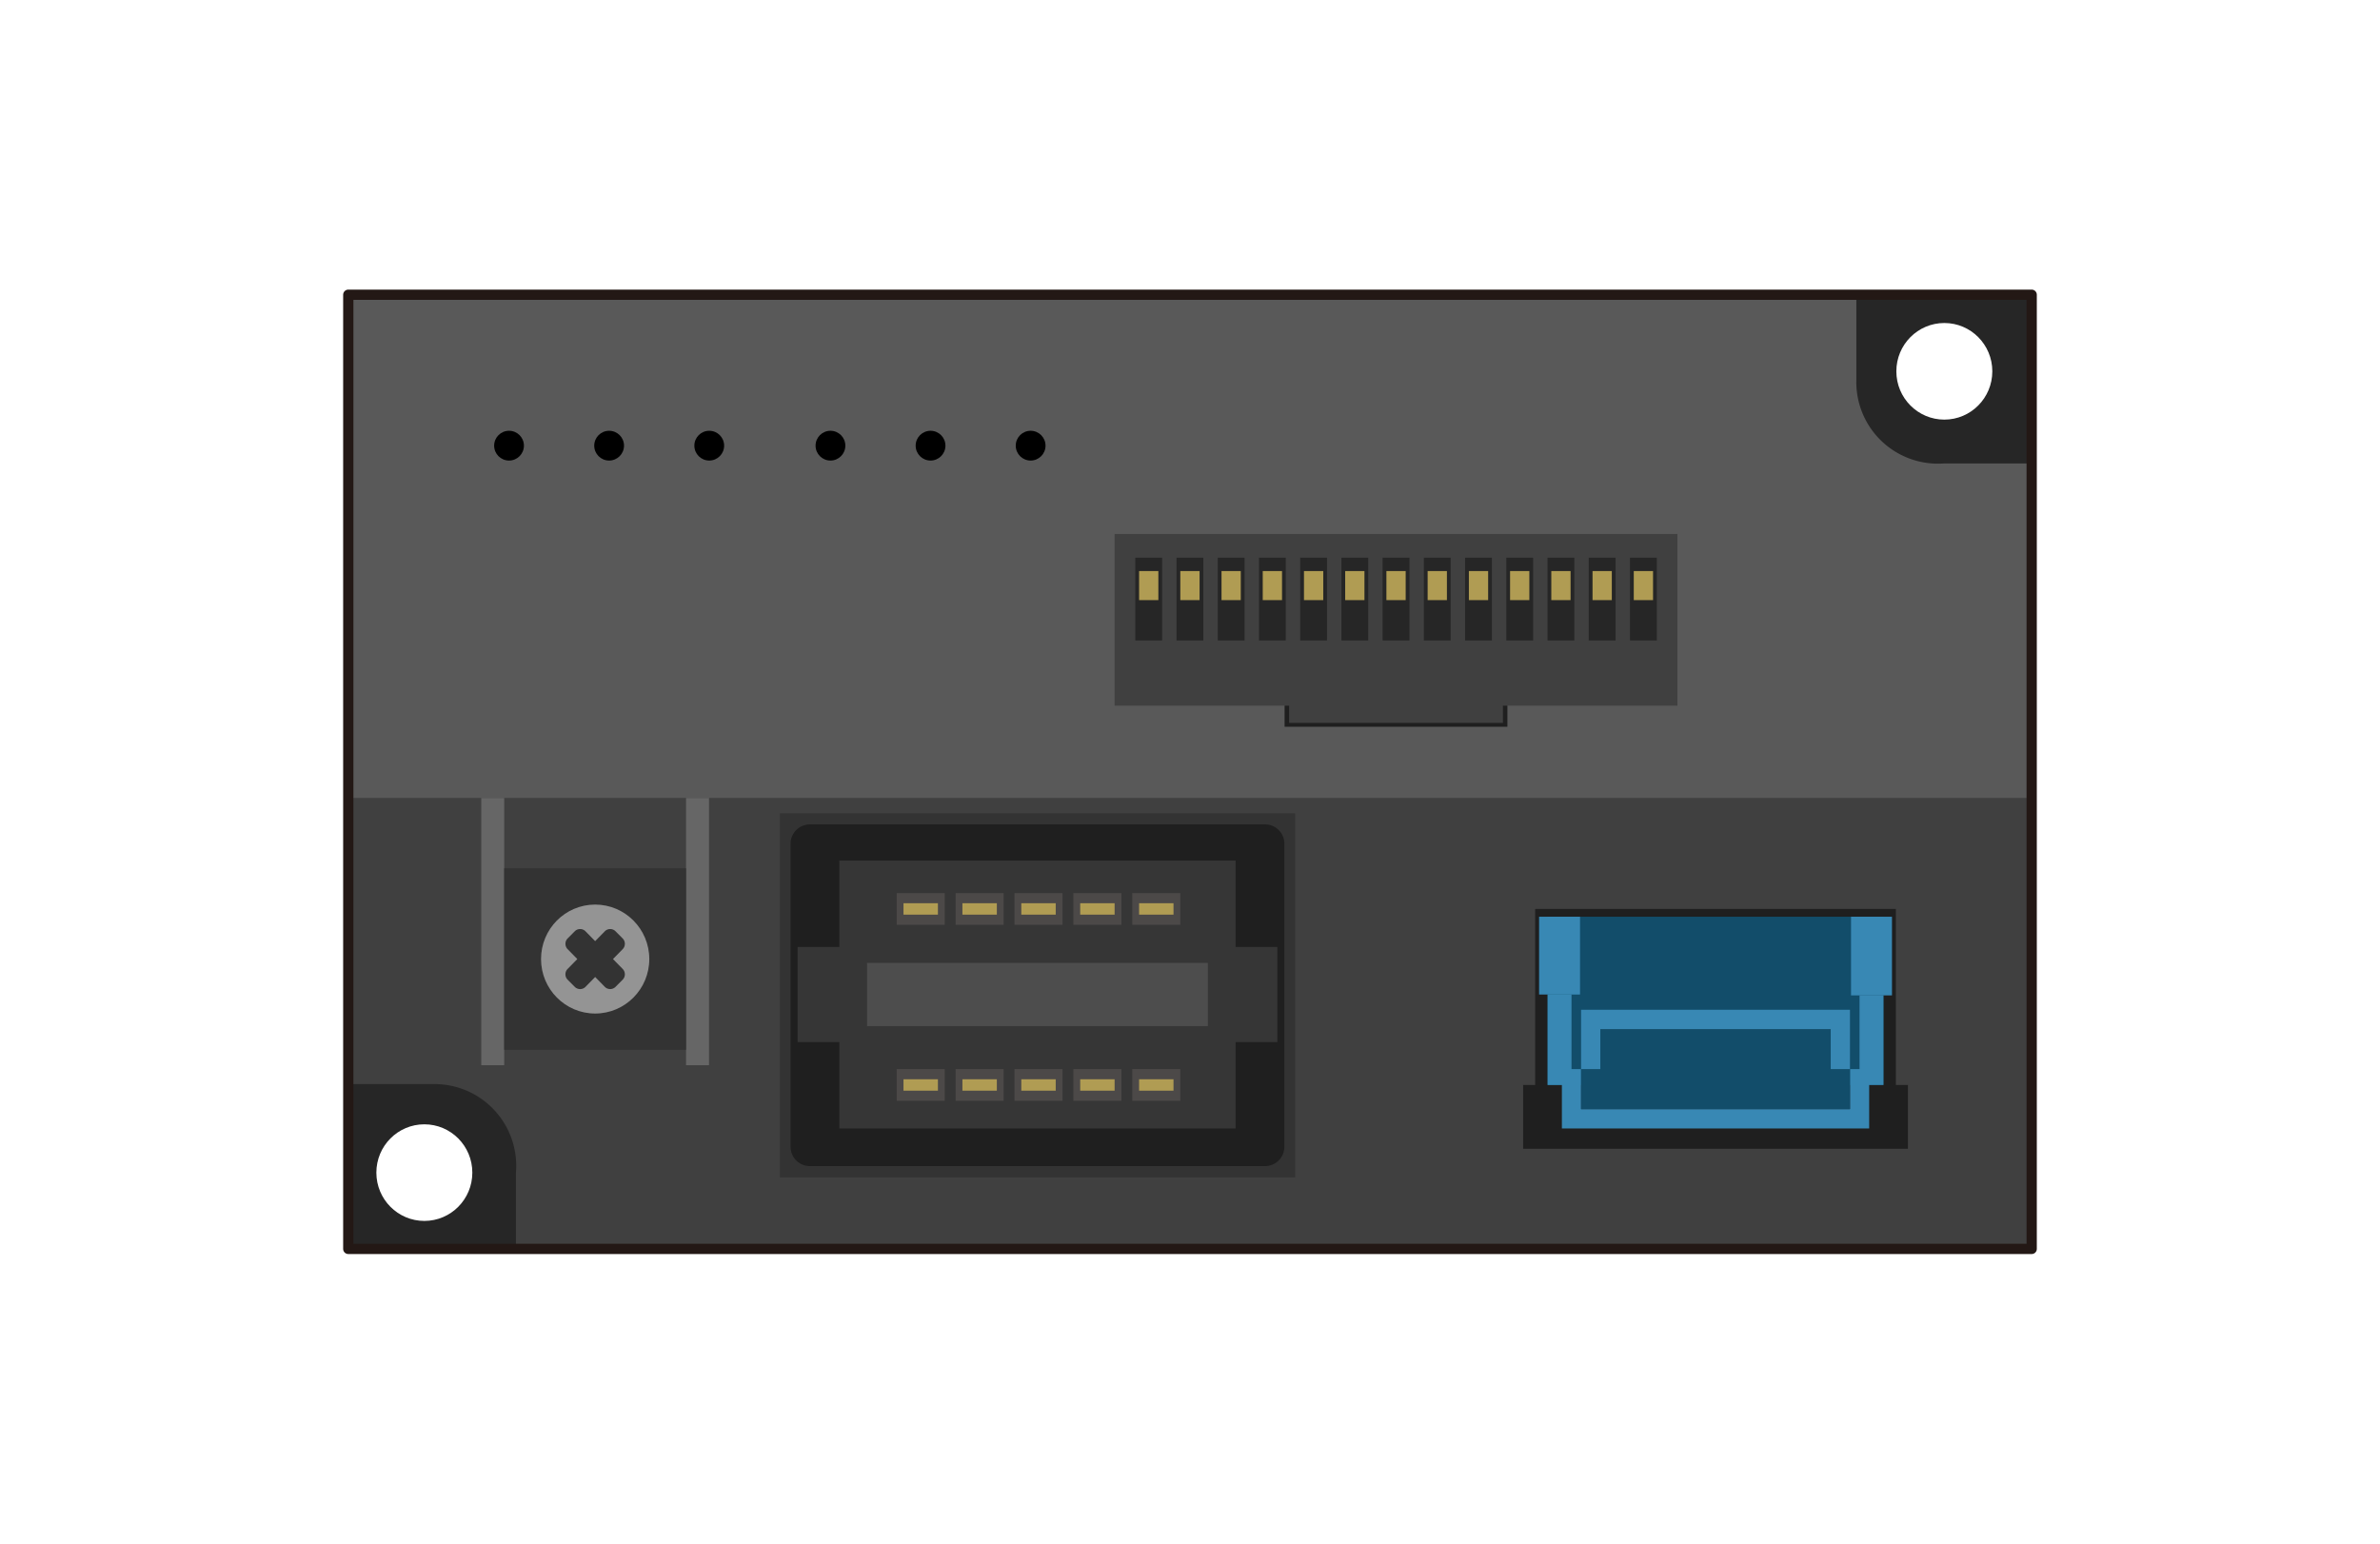 <svg xmlns="http://www.w3.org/2000/svg" width="74" height="48" viewBox="0 0 74 48"><title>cc-link_ccltb</title><rect width="74" height="48" fill="#fff"/><rect x="10.829" y="9.165" width="52.341" height="29.67" fill="#595959"/><path d="M57.719,11.788a2.538,2.538,0,0,0,2.726,2.623h2.726V9.165H57.719v2.623Z" fill="#262626"/><ellipse cx="60.454" cy="11.546" rx="1.492" ry="1.502" fill="#fff"/><rect x="10.829" y="24.813" width="52.341" height="14.022" fill="#404040"/><circle cx="15.827" cy="13.858" r="0.463"/><circle cx="18.939" cy="13.858" r="0.463"/><circle cx="22.052" cy="13.858" r="0.463"/><circle cx="25.821" cy="13.858" r="0.463"/><circle cx="28.933" cy="13.858" r="0.463"/><circle cx="32.045" cy="13.858" r="0.463"/><path d="M13.436,33.711a2.54,2.54,0,0,1,2.606,2.744v2.381H10.829V33.711h2.606Z" fill="#262626"/><ellipse cx="13.194" cy="36.463" rx="1.492" ry="1.502" fill="#fff"/><rect x="14.963" y="24.813" width="0.714" height="8.31" fill="#666"/><rect x="21.331" y="24.813" width="0.714" height="8.31" fill="#666"/><rect x="24.246" y="25.291" width="16.024" height="11.321" fill="#333"/><path d="M25.184,25.635h14.15a0.6,0.6,0,0,1,.6.6v9.425a0.6,0.6,0,0,1-.6.6H25.181a0.6,0.6,0,0,1-.6-0.6V26.24A0.6,0.6,0,0,1,25.184,25.635Z" fill="#1f1f1f"/><polygon points="26.097 26.759 26.097 29.446 24.8 29.446 24.8 32.403 26.097 32.403 26.097 35.09 38.418 35.09 38.418 32.403 39.716 32.403 39.716 29.446 38.418 29.446 38.418 26.759 26.097 26.759" fill="#363636"/><rect x="26.959" y="29.942" width="10.597" height="1.965" fill="#4d4d4d"/><rect x="27.881" y="27.771" width="1.493" height="0.986" fill="#4c4948"/><rect x="28.092" y="28.086" width="1.07" height="0.355" fill="#b09c53"/><rect x="29.712" y="27.771" width="1.493" height="0.986" fill="#4c4948"/><rect x="29.924" y="28.086" width="1.07" height="0.355" fill="#b09c53"/><rect x="31.543" y="27.771" width="1.493" height="0.986" fill="#4c4948"/><rect x="31.755" y="28.086" width="1.07" height="0.355" fill="#b09c53"/><rect x="33.374" y="27.771" width="1.493" height="0.986" fill="#4c4948"/><rect x="33.586" y="28.086" width="1.07" height="0.355" fill="#b09c53"/><rect x="35.205" y="27.771" width="1.493" height="0.986" fill="#4c4948"/><rect x="35.417" y="28.086" width="1.07" height="0.355" fill="#b09c53"/><rect x="27.881" y="33.244" width="1.493" height="0.986" fill="#4c4948"/><rect x="28.092" y="33.56" width="1.07" height="0.355" fill="#b09c53"/><rect x="29.712" y="33.244" width="1.493" height="0.986" fill="#4c4948"/><rect x="29.924" y="33.56" width="1.07" height="0.355" fill="#b09c53"/><rect x="31.543" y="33.244" width="1.493" height="0.986" fill="#4c4948"/><rect x="31.755" y="33.56" width="1.07" height="0.355" fill="#b09c53"/><rect x="33.374" y="33.244" width="1.493" height="0.986" fill="#4c4948"/><rect x="33.586" y="33.56" width="1.07" height="0.355" fill="#b09c53"/><rect x="35.205" y="33.244" width="1.493" height="0.986" fill="#4c4948"/><rect x="35.417" y="33.56" width="1.07" height="0.355" fill="#b09c53"/><rect x="15.677" y="27" width="5.653" height="5.644" fill="#333"/><ellipse cx="18.505" cy="29.822" rx="1.683" ry="1.694" fill="#949494"/><path d="M19.059,29.822l0.3-.306a0.238,0.238,0,0,0,0-.336l-0.22-.221a0.234,0.234,0,0,0-.334,0l-0.3.306-0.3-.306a0.235,0.235,0,0,0-.335,0l-0.22.221a0.239,0.239,0,0,0,0,.336l0.3,0.306-0.3.306a0.239,0.239,0,0,0,0,.337l0.22,0.221a0.235,0.235,0,0,0,.335,0l0.3-.306,0.3,0.306a0.235,0.235,0,0,0,.334,0l0.22-.221a0.239,0.239,0,0,0,0-.337Z" fill="#333"/><polygon points="58.947 33.738 58.947 28.264 47.733 28.264 47.733 33.738 47.358 33.738 47.358 35.722 47.733 35.722 58.947 35.722 59.322 35.722 59.322 33.738 58.947 33.738" fill="#1f1f1f"/><rect x="39.941" y="21.926" width="6.928" height="0.673" fill="#1f1f1f"/><polygon points="52.155 16.604 34.656 16.604 34.656 21.944 40.082 21.944 40.082 22.478 46.729 22.478 46.729 21.944 52.155 21.944 52.155 16.604" fill="#404040"/><rect x="35.299" y="17.341" width="0.834" height="2.574" fill="#262626"/><rect x="35.417" y="17.757" width="0.599" height="0.904" fill="#b09c53"/><rect x="36.581" y="17.341" width="0.834" height="2.574" fill="#262626"/><rect x="36.699" y="17.757" width="0.599" height="0.904" fill="#b09c53"/><rect x="37.863" y="17.341" width="0.834" height="2.574" fill="#262626"/><rect x="37.98" y="17.757" width="0.599" height="0.904" fill="#b09c53"/><rect x="39.144" y="17.341" width="0.834" height="2.574" fill="#262626"/><rect x="39.262" y="17.757" width="0.599" height="0.904" fill="#b09c53"/><rect x="40.426" y="17.341" width="0.834" height="2.574" fill="#262626"/><rect x="40.544" y="17.757" width="0.599" height="0.904" fill="#b09c53"/><rect x="41.708" y="17.341" width="0.834" height="2.574" fill="#262626"/><rect x="41.825" y="17.757" width="0.599" height="0.904" fill="#b09c53"/><rect x="42.989" y="17.341" width="0.834" height="2.574" fill="#262626"/><rect x="43.107" y="17.757" width="0.599" height="0.904" fill="#b09c53"/><rect x="44.271" y="17.341" width="0.834" height="2.574" fill="#262626"/><rect x="44.389" y="17.757" width="0.599" height="0.904" fill="#b09c53"/><rect x="45.553" y="17.341" width="0.834" height="2.574" fill="#262626"/><rect x="45.671" y="17.757" width="0.599" height="0.904" fill="#b09c53"/><rect x="46.835" y="17.341" width="0.834" height="2.574" fill="#262626"/><rect x="46.952" y="17.757" width="0.599" height="0.904" fill="#b09c53"/><rect x="48.116" y="17.341" width="0.834" height="2.574" fill="#262626"/><rect x="48.234" y="17.757" width="0.599" height="0.904" fill="#b09c53"/><rect x="49.398" y="17.341" width="0.834" height="2.574" fill="#262626"/><rect x="49.516" y="17.757" width="0.599" height="0.904" fill="#b09c53"/><rect x="50.68" y="17.341" width="0.834" height="2.574" fill="#262626"/><rect x="50.798" y="17.757" width="0.599" height="0.904" fill="#b09c53"/><rect x="48.119" y="28.506" width="10.442" height="5.232" fill="#124d6a"/><rect x="47.854" y="28.506" width="1.273" height="2.419" fill="#3888b4"/><rect x="57.553" y="28.506" width="1.273" height="2.446" fill="#3888b4"/><rect x="48.119" y="30.925" width="0.743" height="2.813" fill="#3888b4"/><polygon points="57.52 33.244 57.52 34.489 49.16 34.489 49.16 33.244 48.563 33.244 48.563 34.489 48.563 35.09 49.16 35.09 57.52 35.09 58.117 35.09 58.117 34.489 58.117 33.244 57.52 33.244" fill="#3888b4"/><rect x="57.818" y="30.951" width="0.743" height="2.786" fill="#3888b4"/><rect x="49.16" y="31.399" width="8.36" height="3.09" fill="#124d6a"/><polygon points="56.922 33.244 56.922 32 49.758 32 49.758 33.244 49.16 33.244 49.16 32 49.16 31.399 49.758 31.399 56.922 31.399 57.52 31.399 57.52 32 57.52 33.244 56.922 33.244" fill="#3888b4"/><rect x="10.829" y="9.165" width="52.341" height="29.67" fill="none" stroke="#231815" stroke-linecap="round" stroke-linejoin="round" stroke-width="0.319"/></svg>